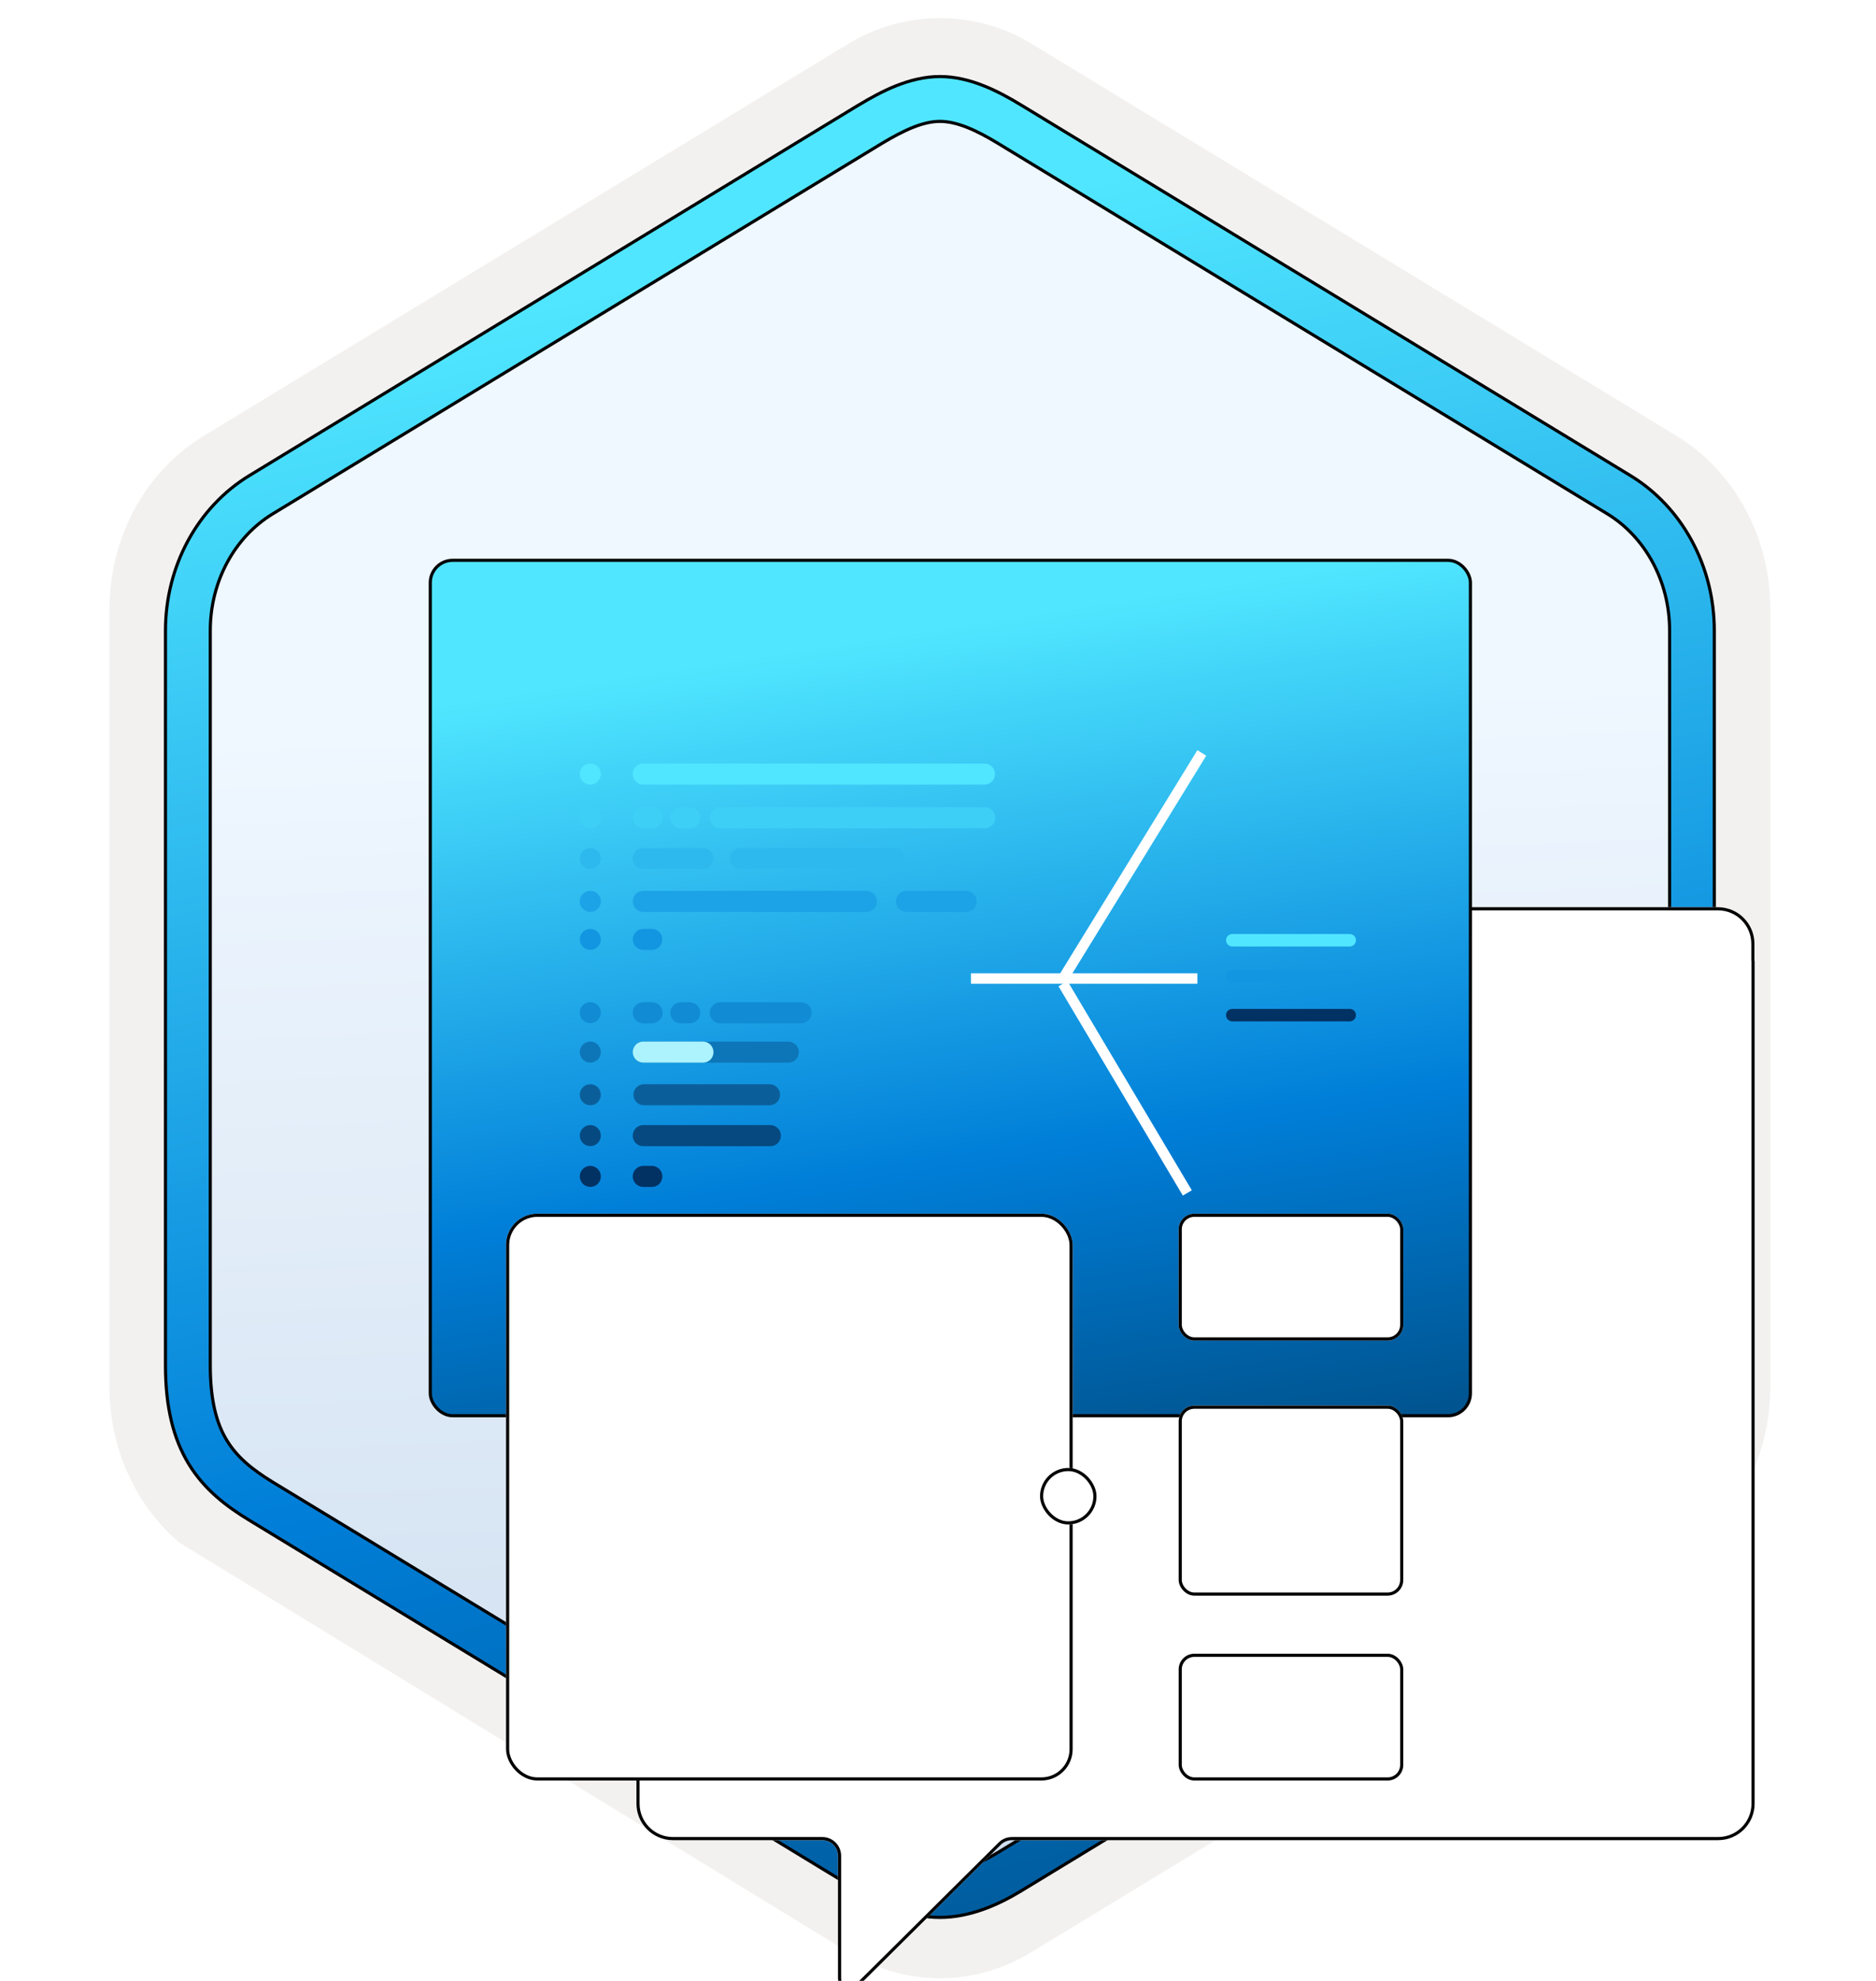 <svg width="180" height="190" viewBox="0 0 180 190" fill="none" xmlns="http://www.w3.org/2000/svg">
<g clip-path="url(#clip0_2232_766)">
<path d="M90.186 189.742C93.246 189.742 96.256 188.892 98.916 187.272L160.886 149.612C166.426 146.242 169.856 139.912 169.856 133.072V58.362C169.856 51.542 166.426 45.202 160.886 41.822L98.916 4.162C93.586 0.922 86.766 0.942 81.466 4.162L19.496 41.842C13.956 45.212 10.506 51.542 10.506 58.382V133.082C10.506 138.842 12.956 144.262 17.056 147.832V147.862L81.466 187.292C84.106 188.892 87.126 189.742 90.186 189.742ZM90.836 8.692C92.786 8.692 95.266 9.902 96.976 10.952L157.736 48.142C161.486 50.422 163.606 57.022 163.606 61.772L162.976 133.072C162.976 137.822 159.776 142.092 156.026 144.372L95.626 180.752C92.196 182.842 89.406 182.842 85.966 180.752L24.756 144.282C21.006 142.002 17.986 137.802 17.986 133.072V59.432C17.986 54.692 20.716 49.802 24.486 47.512L85.066 10.952C86.766 9.912 88.886 8.692 90.836 8.692Z" fill="#F2F1F0"/>
<path fill-rule="evenodd" clip-rule="evenodd" d="M98.086 12.272C95.636 10.772 92.916 10.022 90.186 10.022C87.456 10.022 84.736 10.782 82.286 12.272L26.156 46.602C21.136 49.672 18.026 55.422 18.026 61.672V129.772C18.026 136.002 21.126 141.772 26.156 144.842L82.286 179.172C84.736 180.672 87.456 181.422 90.186 181.422C92.916 181.422 95.636 180.682 98.086 179.172L154.216 144.842C159.236 141.772 162.346 136.002 162.346 129.772V61.672C162.346 55.442 159.246 49.692 154.216 46.602L98.086 12.272Z" fill="url(#paint0_linear_2232_766)"/>
<path d="M21.774 138.164L21.773 138.164C20.812 136.594 20.176 134.404 20.176 130.962V60.482C20.176 55.701 22.561 51.481 26.164 49.29L84.623 13.751C86.713 12.501 88.541 11.642 90.186 11.642C91.82 11.642 93.679 12.491 95.738 13.74C95.738 13.74 95.738 13.74 95.738 13.74L154.208 49.28C157.81 51.471 160.196 55.691 160.196 60.472V130.952C160.196 135.723 157.81 139.953 154.208 142.144L95.748 177.684C93.797 178.868 91.906 179.602 90.196 179.602C88.486 179.602 86.594 178.868 84.644 177.684L26.164 142.154C24.163 140.93 22.736 139.745 21.774 138.164ZM97.974 10.074L97.973 10.074C95.862 8.793 93.121 7.342 90.186 7.342C87.253 7.342 84.522 8.791 82.434 10.048C82.421 10.052 82.409 10.057 82.398 10.064L23.928 45.614C23.928 45.614 23.928 45.614 23.928 45.614C18.96 48.633 15.876 54.303 15.876 60.482V130.962C15.876 134.941 16.619 137.96 18.097 140.4L18.098 140.4C19.575 142.83 21.659 144.445 23.928 145.82C23.928 145.82 23.928 145.82 23.928 145.82L82.388 181.36C84.617 182.716 87.315 183.912 90.176 183.912C93.035 183.912 95.744 182.726 97.974 181.37L156.434 145.83C161.401 142.811 164.486 137.141 164.486 130.962V60.482C164.486 54.303 161.401 48.633 156.434 45.614L97.974 10.074Z" fill="url(#paint1_linear_2232_766)" stroke="black" stroke-width="0.3" stroke-linejoin="round"/>
<g filter="url(#filter0_dddd_2232_766)">
<path d="M144.336 55.088V53.52C144.336 51.583 142.768 50.016 140.831 50.016H40.571C38.635 50.016 37.067 51.583 37.067 53.52V55.254V56.84V135.996C37.067 137.932 38.635 139.5 40.571 139.5H54.905C55.733 139.5 56.405 140.172 56.405 141V152.743C56.405 153.739 57.604 154.237 58.323 153.536L72.031 139.935C72.312 139.656 72.692 139.5 73.088 139.5H140.85C142.787 139.5 144.354 137.932 144.354 135.996V55.254C144.354 55.198 144.336 55.143 144.336 55.088Z" fill="white"/>
<path d="M144.186 53.52V55.088C144.186 55.13 144.193 55.17 144.197 55.195C144.202 55.225 144.204 55.24 144.204 55.254V135.996C144.204 137.849 142.704 139.35 140.85 139.35H73.088C72.652 139.35 72.234 139.522 71.925 139.829L58.218 153.428C58.218 153.428 58.218 153.429 58.218 153.429C57.591 154.039 56.555 153.602 56.555 152.743V141C56.555 140.089 55.816 139.35 54.905 139.35H40.571C38.718 139.35 37.217 137.849 37.217 135.996V56.84V55.254V53.52C37.217 51.666 38.718 50.166 40.571 50.166H140.831C142.685 50.166 144.186 51.666 144.186 53.52Z" stroke="black" stroke-width="0.3"/>
</g>
<rect x="41.285" y="53.741" width="99.8" height="82.05" rx="2.15" fill="url(#paint2_linear_2232_766)" stroke="black" stroke-width="0.3" stroke-linejoin="round"/>
<line x1="115.312" y1="72.218" x2="102.032" y2="93.808" stroke="white"/>
<line x1="114.886" y1="93.855" x2="93.159" y2="93.855" stroke="white"/>
<line x1="113.922" y1="114.421" x2="101.992" y2="94.345" stroke="white"/>
<g filter="url(#filter1_ddddd_2232_766)">
<rect x="48.556" y="66.258" width="54.364" height="54.364" rx="3" fill="white"/>
<rect x="48.706" y="66.408" width="54.064" height="54.064" rx="2.85" stroke="black" stroke-width="0.3"/>
</g>
<g filter="url(#filter2_ddddd_2232_766)">
<rect x="113.092" y="66.258" width="21.551" height="12.16" rx="1.5" fill="white"/>
<rect x="113.242" y="66.408" width="21.251" height="11.86" rx="1.35" stroke="black" stroke-width="0.3"/>
</g>
<g filter="url(#filter3_ddddd_2232_766)">
<rect x="113.092" y="84.665" width="21.551" height="18.224" rx="1.5" fill="white"/>
<rect x="113.242" y="84.815" width="21.251" height="17.924" rx="1.35" stroke="black" stroke-width="0.3"/>
</g>
<g filter="url(#filter4_ddddd_2232_766)">
<rect x="113.092" y="108.462" width="21.551" height="12.16" rx="1.5" fill="white"/>
<rect x="113.242" y="108.612" width="21.251" height="11.86" rx="1.35" stroke="black" stroke-width="0.3"/>
</g>
<path d="M129.511 89.589H118.232C117.902 89.589 117.635 89.863 117.635 90.186C117.635 90.516 117.91 90.782 118.232 90.782H129.503C129.834 90.782 130.1 90.508 130.1 90.186C130.108 89.855 129.842 89.589 129.511 89.589Z" fill="#51E6FF"/>
<path d="M129.511 93.046H118.232C117.902 93.046 117.635 93.32 117.635 93.642C117.635 93.973 117.91 94.239 118.232 94.239H129.503C129.834 94.239 130.1 93.965 130.1 93.642C130.108 93.312 129.842 93.046 129.511 93.046Z" fill="#1296E1"/>
<path d="M129.511 96.772H118.232C117.902 96.772 117.635 97.047 117.635 97.369C117.635 97.7 117.91 97.966 118.232 97.966H129.503C129.834 97.966 130.1 97.692 130.1 97.369C130.108 97.038 129.842 96.772 129.511 96.772Z" fill="#023263"/>
<g filter="url(#filter5_ddddd_2232_766)">
<rect x="99.79" y="90.644" width="5.418" height="5.418" rx="2.709" fill="white"/>
<rect x="99.94" y="90.794" width="5.118" height="5.118" rx="2.559" stroke="black" stroke-width="0.3"/>
</g>
<path d="M94.459 73.234H61.721C61.588 73.234 61.457 73.26 61.335 73.311C61.212 73.362 61.1 73.436 61.007 73.53C60.913 73.624 60.839 73.736 60.788 73.858C60.737 73.981 60.711 74.112 60.711 74.245C60.711 74.377 60.737 74.509 60.788 74.632C60.839 74.754 60.913 74.865 61.007 74.959C61.1 75.053 61.212 75.127 61.335 75.178C61.457 75.229 61.588 75.255 61.721 75.255H94.459C94.727 75.255 94.984 75.149 95.173 74.959C95.363 74.77 95.469 74.513 95.469 74.245C95.469 73.977 95.363 73.72 95.173 73.53C94.984 73.341 94.727 73.234 94.459 73.234Z" fill="#51E6FF"/>
<path d="M62.567 77.419H61.721C61.588 77.419 61.457 77.446 61.334 77.496C61.212 77.547 61.1 77.621 61.007 77.715C60.913 77.809 60.839 77.921 60.788 78.043C60.737 78.166 60.711 78.297 60.711 78.43C60.711 78.562 60.737 78.694 60.788 78.816C60.839 78.939 60.913 79.05 61.007 79.144C61.1 79.238 61.212 79.312 61.334 79.363C61.457 79.414 61.588 79.44 61.721 79.44H62.567C62.835 79.44 63.092 79.333 63.281 79.144C63.471 78.954 63.577 78.698 63.577 78.43C63.577 78.162 63.471 77.905 63.281 77.715C63.092 77.526 62.835 77.419 62.567 77.419Z" fill="#3ECFF7"/>
<path d="M66.177 77.419H65.331C65.198 77.419 65.067 77.446 64.944 77.496C64.822 77.547 64.71 77.621 64.616 77.715C64.522 77.809 64.448 77.921 64.397 78.043C64.347 78.166 64.321 78.297 64.321 78.43C64.321 78.562 64.347 78.694 64.397 78.816C64.448 78.939 64.522 79.05 64.616 79.144C64.71 79.238 64.822 79.312 64.944 79.363C65.067 79.414 65.198 79.44 65.331 79.44H66.177C66.444 79.44 66.701 79.333 66.891 79.144C67.08 78.954 67.187 78.698 67.187 78.43C67.187 78.162 67.08 77.905 66.891 77.715C66.701 77.526 66.444 77.419 66.177 77.419Z" fill="#3ECFF7"/>
<path d="M94.492 77.419H69.114C68.981 77.419 68.85 77.446 68.727 77.496C68.605 77.547 68.493 77.622 68.399 77.715C68.305 77.809 68.231 77.921 68.18 78.043C68.13 78.166 68.103 78.297 68.103 78.43C68.103 78.563 68.13 78.694 68.18 78.817C68.231 78.939 68.305 79.05 68.399 79.144C68.493 79.238 68.605 79.313 68.727 79.363C68.85 79.414 68.981 79.44 69.114 79.44H94.492C94.76 79.44 95.017 79.334 95.206 79.144C95.396 78.955 95.502 78.698 95.502 78.43C95.502 78.162 95.396 77.905 95.206 77.715C95.017 77.526 94.76 77.419 94.492 77.419Z" fill="#3ECFF7"/>
<path d="M62.567 96.134H61.721C61.588 96.134 61.457 96.16 61.334 96.211C61.212 96.261 61.1 96.336 61.007 96.43C60.913 96.523 60.839 96.635 60.788 96.757C60.737 96.88 60.711 97.011 60.711 97.144C60.711 97.277 60.737 97.408 60.788 97.531C60.839 97.653 60.913 97.764 61.007 97.858C61.1 97.952 61.212 98.027 61.334 98.077C61.457 98.128 61.588 98.154 61.721 98.154H62.567C62.835 98.154 63.092 98.048 63.281 97.858C63.471 97.669 63.577 97.412 63.577 97.144C63.577 96.876 63.471 96.619 63.281 96.43C63.092 96.24 62.835 96.134 62.567 96.134Z" fill="#118BD4"/>
<path d="M66.177 96.134H65.331C65.198 96.134 65.067 96.16 64.944 96.211C64.822 96.261 64.71 96.336 64.616 96.43C64.522 96.523 64.448 96.635 64.397 96.757C64.347 96.88 64.321 97.011 64.321 97.144C64.321 97.277 64.347 97.408 64.397 97.531C64.448 97.653 64.522 97.764 64.616 97.858C64.71 97.952 64.822 98.027 64.944 98.077C65.067 98.128 65.198 98.154 65.331 98.154H66.177C66.444 98.154 66.701 98.048 66.891 97.858C67.08 97.669 67.187 97.412 67.187 97.144C67.187 96.876 67.08 96.619 66.891 96.43C66.701 96.24 66.444 96.134 66.177 96.134Z" fill="#118BD4"/>
<path d="M76.867 96.134H69.114C68.981 96.134 68.85 96.16 68.727 96.211C68.605 96.261 68.493 96.336 68.399 96.43C68.305 96.524 68.231 96.635 68.18 96.757C68.13 96.88 68.103 97.011 68.103 97.144C68.103 97.277 68.13 97.408 68.18 97.531C68.231 97.653 68.305 97.765 68.399 97.859C68.493 97.953 68.605 98.027 68.727 98.078C68.85 98.129 68.981 98.155 69.114 98.155H76.867C77.135 98.155 77.392 98.048 77.582 97.859C77.771 97.669 77.878 97.412 77.878 97.144C77.878 96.876 77.771 96.619 77.582 96.43C77.392 96.24 77.135 96.134 76.867 96.134Z" fill="#118BD4"/>
<path d="M85.779 81.335H71.033C70.765 81.335 70.508 81.441 70.319 81.631C70.129 81.82 70.022 82.077 70.022 82.345C70.022 82.613 70.129 82.87 70.319 83.06C70.508 83.249 70.765 83.356 71.033 83.356H85.762C85.895 83.358 86.027 83.334 86.151 83.284C86.275 83.234 86.387 83.159 86.482 83.065C86.576 82.971 86.65 82.858 86.7 82.735C86.75 82.611 86.775 82.479 86.772 82.345C86.772 82.08 86.668 81.826 86.482 81.637C86.297 81.448 86.044 81.339 85.779 81.335Z" fill="#2EB9EE"/>
<path d="M67.447 81.335H61.721C61.588 81.335 61.457 81.361 61.335 81.412C61.212 81.463 61.1 81.537 61.007 81.631C60.913 81.725 60.839 81.836 60.788 81.959C60.737 82.081 60.711 82.213 60.711 82.345C60.711 82.478 60.737 82.609 60.788 82.732C60.839 82.855 60.913 82.966 61.007 83.06C61.1 83.154 61.212 83.228 61.335 83.279C61.457 83.33 61.588 83.356 61.721 83.356H67.447C67.58 83.358 67.713 83.334 67.836 83.284C67.96 83.234 68.072 83.159 68.167 83.065C68.261 82.971 68.335 82.858 68.385 82.735C68.435 82.611 68.46 82.479 68.457 82.345C68.457 82.077 68.351 81.82 68.161 81.631C67.972 81.441 67.715 81.335 67.447 81.335Z" fill="#2EB9EE"/>
<path d="M83.125 85.449H61.721C61.588 85.449 61.457 85.475 61.335 85.526C61.212 85.576 61.1 85.651 61.007 85.745C60.913 85.838 60.839 85.95 60.788 86.073C60.737 86.195 60.711 86.326 60.711 86.459C60.711 86.592 60.737 86.723 60.788 86.846C60.839 86.968 60.913 87.08 61.007 87.174C61.1 87.267 61.212 87.342 61.335 87.393C61.457 87.443 61.588 87.47 61.721 87.47H83.125C83.258 87.472 83.391 87.447 83.514 87.397C83.638 87.347 83.75 87.273 83.845 87.179C83.939 87.084 84.013 86.972 84.063 86.849C84.113 86.725 84.138 86.593 84.136 86.459C84.136 86.191 84.029 85.934 83.84 85.745C83.65 85.555 83.393 85.449 83.125 85.449Z" fill="#1CA2E6"/>
<path d="M75.636 99.907H61.721C61.453 99.907 61.196 100.014 61.007 100.203C60.817 100.393 60.711 100.65 60.711 100.918C60.711 101.186 60.817 101.443 61.007 101.632C61.196 101.822 61.453 101.928 61.721 101.928H75.636C75.904 101.928 76.161 101.822 76.351 101.632C76.54 101.443 76.647 101.186 76.647 100.918C76.647 100.65 76.54 100.393 76.351 100.203C76.161 100.014 75.904 99.907 75.636 99.907Z" fill="#0D76B8"/>
<path d="M73.835 103.993H61.788C61.656 103.993 61.524 104.019 61.401 104.07C61.279 104.121 61.167 104.195 61.074 104.289C60.98 104.383 60.905 104.494 60.855 104.617C60.804 104.74 60.778 104.871 60.778 105.004C60.778 105.136 60.804 105.268 60.855 105.39C60.905 105.513 60.98 105.624 61.074 105.718C61.167 105.812 61.279 105.886 61.401 105.937C61.524 105.988 61.656 106.014 61.788 106.014H73.835C74.103 106.014 74.36 105.908 74.55 105.718C74.739 105.529 74.846 105.272 74.846 105.004C74.846 104.736 74.739 104.479 74.55 104.289C74.36 104.1 74.103 103.993 73.835 103.993Z" fill="#0A5F9B"/>
<path d="M73.913 107.912H61.721C61.453 107.912 61.196 108.019 61.007 108.208C60.817 108.398 60.711 108.655 60.711 108.922C60.709 109.056 60.733 109.188 60.783 109.312C60.833 109.435 60.907 109.548 61.002 109.642C61.096 109.736 61.208 109.811 61.332 109.861C61.456 109.911 61.588 109.935 61.721 109.933H73.913C74.047 109.935 74.179 109.911 74.303 109.861C74.427 109.811 74.539 109.736 74.633 109.642C74.727 109.548 74.802 109.435 74.852 109.312C74.902 109.188 74.926 109.056 74.924 108.922C74.924 108.655 74.817 108.398 74.628 108.208C74.439 108.019 74.181 107.912 73.913 107.912Z" fill="#064980"/>
<path d="M67.447 99.901H61.721C61.588 99.901 61.457 99.927 61.335 99.978C61.212 100.029 61.1 100.104 61.007 100.197C60.913 100.291 60.839 100.403 60.788 100.525C60.737 100.648 60.711 100.779 60.711 100.912C60.711 101.044 60.737 101.176 60.788 101.298C60.839 101.421 60.913 101.532 61.007 101.626C61.1 101.72 61.212 101.795 61.335 101.845C61.457 101.896 61.588 101.922 61.721 101.922H67.447C67.58 101.925 67.713 101.9 67.836 101.85C67.96 101.8 68.072 101.726 68.167 101.631C68.261 101.537 68.335 101.425 68.385 101.301C68.435 101.178 68.46 101.045 68.457 100.912C68.457 100.644 68.351 100.387 68.161 100.197C67.972 100.008 67.715 99.901 67.447 99.901Z" fill="#ACF3FD"/>
<path d="M92.703 85.449H86.978C86.845 85.449 86.714 85.475 86.591 85.526C86.468 85.576 86.357 85.651 86.263 85.745C86.169 85.838 86.095 85.95 86.044 86.073C85.993 86.195 85.967 86.326 85.967 86.459C85.967 86.592 85.993 86.723 86.044 86.846C86.095 86.968 86.169 87.08 86.263 87.174C86.357 87.267 86.468 87.342 86.591 87.393C86.714 87.443 86.845 87.47 86.978 87.47H92.703C92.837 87.472 92.969 87.447 93.093 87.397C93.216 87.347 93.329 87.273 93.423 87.179C93.517 87.084 93.591 86.972 93.641 86.849C93.691 86.725 93.716 86.593 93.714 86.459C93.714 86.191 93.607 85.934 93.418 85.745C93.228 85.555 92.971 85.449 92.703 85.449Z" fill="#1CA2E6"/>
<path d="M62.54 89.093H61.721C61.588 89.093 61.457 89.119 61.334 89.17C61.212 89.221 61.1 89.295 61.007 89.389C60.913 89.483 60.839 89.594 60.788 89.717C60.737 89.84 60.711 89.971 60.711 90.103C60.711 90.236 60.737 90.368 60.788 90.49C60.839 90.613 60.913 90.724 61.007 90.818C61.1 90.912 61.212 90.986 61.334 91.037C61.457 91.088 61.588 91.114 61.721 91.114H62.54C62.674 91.116 62.806 91.091 62.93 91.041C63.053 90.992 63.165 90.917 63.26 90.823C63.354 90.729 63.428 90.616 63.478 90.493C63.528 90.369 63.553 90.237 63.55 90.103C63.55 89.836 63.444 89.579 63.254 89.389C63.065 89.2 62.808 89.093 62.54 89.093Z" fill="#1296E1"/>
<path d="M62.54 111.824H61.721C61.588 111.824 61.457 111.85 61.334 111.901C61.212 111.952 61.1 112.026 61.007 112.12C60.913 112.214 60.839 112.325 60.788 112.448C60.737 112.57 60.711 112.702 60.711 112.834C60.711 112.967 60.737 113.098 60.788 113.221C60.839 113.344 60.913 113.455 61.007 113.549C61.1 113.643 61.212 113.717 61.334 113.768C61.457 113.819 61.588 113.845 61.721 113.845H62.54C62.674 113.847 62.806 113.822 62.93 113.772C63.053 113.722 63.165 113.648 63.26 113.554C63.354 113.46 63.428 113.347 63.478 113.224C63.528 113.1 63.553 112.968 63.55 112.834C63.55 112.567 63.444 112.31 63.254 112.12C63.065 111.931 62.808 111.824 62.54 111.824Z" fill="#023263"/>
<circle cx="56.639" cy="74.244" r="1.01" fill="#51E6FF"/>
<circle cx="56.639" cy="78.429" r="1.01" fill="#3ECFF7"/>
<circle cx="56.639" cy="82.345" r="1.01" fill="#2EB9EE"/>
<circle cx="56.639" cy="86.459" r="1.01" fill="#1CA2E6"/>
<circle cx="56.639" cy="90.103" r="1.01" fill="#1296E1"/>
<circle cx="56.639" cy="97.131" r="1.01" fill="#118BD4"/>
<circle cx="56.639" cy="100.911" r="1.01" fill="#0D76B8"/>
<circle cx="56.639" cy="105.003" r="1.01" fill="#0A5F9B"/>
<circle cx="56.639" cy="112.834" r="1.01" fill="#023263"/>
<circle cx="56.639" cy="108.922" r="1.01" fill="#064980"/>
</g>
<defs>
<filter id="filter0_dddd_2232_766" x="34.067" y="48.016" width="132.287" height="134.848" filterUnits="userSpaceOnUse" color-interpolation-filters="sRGB">
<feFlood flood-opacity="0" result="BackgroundImageFix"/>
<feColorMatrix in="SourceAlpha" type="matrix" values="0 0 0 0 0 0 0 0 0 0 0 0 0 0 0 0 0 0 127 0" result="hardAlpha"/>
<feOffset dx="1" dy="1"/>
<feGaussianBlur stdDeviation="1.5"/>
<feColorMatrix type="matrix" values="0 0 0 0 0 0 0 0 0 0 0 0 0 0 0 0 0 0 0.1 0"/>
<feBlend mode="normal" in2="BackgroundImageFix" result="effect1_dropShadow_2232_766"/>
<feColorMatrix in="SourceAlpha" type="matrix" values="0 0 0 0 0 0 0 0 0 0 0 0 0 0 0 0 0 0 127 0" result="hardAlpha"/>
<feOffset dx="3" dy="5"/>
<feGaussianBlur stdDeviation="3"/>
<feColorMatrix type="matrix" values="0 0 0 0 0 0 0 0 0 0 0 0 0 0 0 0 0 0 0.09 0"/>
<feBlend mode="normal" in2="effect1_dropShadow_2232_766" result="effect2_dropShadow_2232_766"/>
<feColorMatrix in="SourceAlpha" type="matrix" values="0 0 0 0 0 0 0 0 0 0 0 0 0 0 0 0 0 0 127 0" result="hardAlpha"/>
<feOffset dx="7" dy="11"/>
<feGaussianBlur stdDeviation="4"/>
<feColorMatrix type="matrix" values="0 0 0 0 0 0 0 0 0 0 0 0 0 0 0 0 0 0 0.05 0"/>
<feBlend mode="normal" in2="effect2_dropShadow_2232_766" result="effect3_dropShadow_2232_766"/>
<feColorMatrix in="SourceAlpha" type="matrix" values="0 0 0 0 0 0 0 0 0 0 0 0 0 0 0 0 0 0 127 0" result="hardAlpha"/>
<feOffset dx="13" dy="20"/>
<feGaussianBlur stdDeviation="4.5"/>
<feColorMatrix type="matrix" values="0 0 0 0 0 0 0 0 0 0 0 0 0 0 0 0 0 0 0.01 0"/>
<feBlend mode="normal" in2="effect3_dropShadow_2232_766" result="effect4_dropShadow_2232_766"/>
<feBlend mode="normal" in="SourceGraphic" in2="effect4_dropShadow_2232_766" result="shape"/>
</filter>
<filter id="filter1_ddddd_2232_766" x="38.91" y="64.329" width="73.655" height="92.947" filterUnits="userSpaceOnUse" color-interpolation-filters="sRGB">
<feFlood flood-opacity="0" result="BackgroundImageFix"/>
<feColorMatrix in="SourceAlpha" type="matrix" values="0 0 0 0 0 0 0 0 0 0 0 0 0 0 0 0 0 0 127 0" result="hardAlpha"/>
<feOffset/>
<feColorMatrix type="matrix" values="0 0 0 0 0 0 0 0 0 0 0 0 0 0 0 0 0 0 0.1 0"/>
<feBlend mode="normal" in2="BackgroundImageFix" result="effect1_dropShadow_2232_766"/>
<feColorMatrix in="SourceAlpha" type="matrix" values="0 0 0 0 0 0 0 0 0 0 0 0 0 0 0 0 0 0 127 0" result="hardAlpha"/>
<feOffset dy="1.929"/>
<feGaussianBlur stdDeviation="1.929"/>
<feColorMatrix type="matrix" values="0 0 0 0 0 0 0 0 0 0 0 0 0 0 0 0 0 0 0.1 0"/>
<feBlend mode="normal" in2="effect1_dropShadow_2232_766" result="effect2_dropShadow_2232_766"/>
<feColorMatrix in="SourceAlpha" type="matrix" values="0 0 0 0 0 0 0 0 0 0 0 0 0 0 0 0 0 0 127 0" result="hardAlpha"/>
<feOffset dy="5.787"/>
<feGaussianBlur stdDeviation="2.894"/>
<feColorMatrix type="matrix" values="0 0 0 0 0 0 0 0 0 0 0 0 0 0 0 0 0 0 0.09 0"/>
<feBlend mode="normal" in2="effect2_dropShadow_2232_766" result="effect3_dropShadow_2232_766"/>
<feColorMatrix in="SourceAlpha" type="matrix" values="0 0 0 0 0 0 0 0 0 0 0 0 0 0 0 0 0 0 127 0" result="hardAlpha"/>
<feOffset dy="15.433"/>
<feGaussianBlur stdDeviation="4.823"/>
<feColorMatrix type="matrix" values="0 0 0 0 0 0 0 0 0 0 0 0 0 0 0 0 0 0 0.05 0"/>
<feBlend mode="normal" in2="effect3_dropShadow_2232_766" result="effect4_dropShadow_2232_766"/>
<feColorMatrix in="SourceAlpha" type="matrix" values="0 0 0 0 0 0 0 0 0 0 0 0 0 0 0 0 0 0 127 0" result="hardAlpha"/>
<feOffset dy="27.008"/>
<feGaussianBlur stdDeviation="4.823"/>
<feColorMatrix type="matrix" values="0 0 0 0 0 0 0 0 0 0 0 0 0 0 0 0 0 0 0.01 0"/>
<feBlend mode="normal" in2="effect4_dropShadow_2232_766" result="effect5_dropShadow_2232_766"/>
<feBlend mode="normal" in="SourceGraphic" in2="effect5_dropShadow_2232_766" result="shape"/>
</filter>
<filter id="filter2_ddddd_2232_766" x="103.446" y="64.329" width="40.843" height="50.742" filterUnits="userSpaceOnUse" color-interpolation-filters="sRGB">
<feFlood flood-opacity="0" result="BackgroundImageFix"/>
<feColorMatrix in="SourceAlpha" type="matrix" values="0 0 0 0 0 0 0 0 0 0 0 0 0 0 0 0 0 0 127 0" result="hardAlpha"/>
<feOffset/>
<feColorMatrix type="matrix" values="0 0 0 0 0 0 0 0 0 0 0 0 0 0 0 0 0 0 0.1 0"/>
<feBlend mode="normal" in2="BackgroundImageFix" result="effect1_dropShadow_2232_766"/>
<feColorMatrix in="SourceAlpha" type="matrix" values="0 0 0 0 0 0 0 0 0 0 0 0 0 0 0 0 0 0 127 0" result="hardAlpha"/>
<feOffset dy="1.929"/>
<feGaussianBlur stdDeviation="1.929"/>
<feColorMatrix type="matrix" values="0 0 0 0 0 0 0 0 0 0 0 0 0 0 0 0 0 0 0.1 0"/>
<feBlend mode="normal" in2="effect1_dropShadow_2232_766" result="effect2_dropShadow_2232_766"/>
<feColorMatrix in="SourceAlpha" type="matrix" values="0 0 0 0 0 0 0 0 0 0 0 0 0 0 0 0 0 0 127 0" result="hardAlpha"/>
<feOffset dy="5.787"/>
<feGaussianBlur stdDeviation="2.894"/>
<feColorMatrix type="matrix" values="0 0 0 0 0 0 0 0 0 0 0 0 0 0 0 0 0 0 0.09 0"/>
<feBlend mode="normal" in2="effect2_dropShadow_2232_766" result="effect3_dropShadow_2232_766"/>
<feColorMatrix in="SourceAlpha" type="matrix" values="0 0 0 0 0 0 0 0 0 0 0 0 0 0 0 0 0 0 127 0" result="hardAlpha"/>
<feOffset dy="15.433"/>
<feGaussianBlur stdDeviation="4.823"/>
<feColorMatrix type="matrix" values="0 0 0 0 0 0 0 0 0 0 0 0 0 0 0 0 0 0 0.05 0"/>
<feBlend mode="normal" in2="effect3_dropShadow_2232_766" result="effect4_dropShadow_2232_766"/>
<feColorMatrix in="SourceAlpha" type="matrix" values="0 0 0 0 0 0 0 0 0 0 0 0 0 0 0 0 0 0 127 0" result="hardAlpha"/>
<feOffset dy="27.008"/>
<feGaussianBlur stdDeviation="4.823"/>
<feColorMatrix type="matrix" values="0 0 0 0 0 0 0 0 0 0 0 0 0 0 0 0 0 0 0.01 0"/>
<feBlend mode="normal" in2="effect4_dropShadow_2232_766" result="effect5_dropShadow_2232_766"/>
<feBlend mode="normal" in="SourceGraphic" in2="effect5_dropShadow_2232_766" result="shape"/>
</filter>
<filter id="filter3_ddddd_2232_766" x="103.446" y="82.735" width="40.843" height="56.807" filterUnits="userSpaceOnUse" color-interpolation-filters="sRGB">
<feFlood flood-opacity="0" result="BackgroundImageFix"/>
<feColorMatrix in="SourceAlpha" type="matrix" values="0 0 0 0 0 0 0 0 0 0 0 0 0 0 0 0 0 0 127 0" result="hardAlpha"/>
<feOffset/>
<feColorMatrix type="matrix" values="0 0 0 0 0 0 0 0 0 0 0 0 0 0 0 0 0 0 0.1 0"/>
<feBlend mode="normal" in2="BackgroundImageFix" result="effect1_dropShadow_2232_766"/>
<feColorMatrix in="SourceAlpha" type="matrix" values="0 0 0 0 0 0 0 0 0 0 0 0 0 0 0 0 0 0 127 0" result="hardAlpha"/>
<feOffset dy="1.929"/>
<feGaussianBlur stdDeviation="1.929"/>
<feColorMatrix type="matrix" values="0 0 0 0 0 0 0 0 0 0 0 0 0 0 0 0 0 0 0.1 0"/>
<feBlend mode="normal" in2="effect1_dropShadow_2232_766" result="effect2_dropShadow_2232_766"/>
<feColorMatrix in="SourceAlpha" type="matrix" values="0 0 0 0 0 0 0 0 0 0 0 0 0 0 0 0 0 0 127 0" result="hardAlpha"/>
<feOffset dy="5.787"/>
<feGaussianBlur stdDeviation="2.894"/>
<feColorMatrix type="matrix" values="0 0 0 0 0 0 0 0 0 0 0 0 0 0 0 0 0 0 0.09 0"/>
<feBlend mode="normal" in2="effect2_dropShadow_2232_766" result="effect3_dropShadow_2232_766"/>
<feColorMatrix in="SourceAlpha" type="matrix" values="0 0 0 0 0 0 0 0 0 0 0 0 0 0 0 0 0 0 127 0" result="hardAlpha"/>
<feOffset dy="15.433"/>
<feGaussianBlur stdDeviation="4.823"/>
<feColorMatrix type="matrix" values="0 0 0 0 0 0 0 0 0 0 0 0 0 0 0 0 0 0 0.05 0"/>
<feBlend mode="normal" in2="effect3_dropShadow_2232_766" result="effect4_dropShadow_2232_766"/>
<feColorMatrix in="SourceAlpha" type="matrix" values="0 0 0 0 0 0 0 0 0 0 0 0 0 0 0 0 0 0 127 0" result="hardAlpha"/>
<feOffset dy="27.008"/>
<feGaussianBlur stdDeviation="4.823"/>
<feColorMatrix type="matrix" values="0 0 0 0 0 0 0 0 0 0 0 0 0 0 0 0 0 0 0.01 0"/>
<feBlend mode="normal" in2="effect4_dropShadow_2232_766" result="effect5_dropShadow_2232_766"/>
<feBlend mode="normal" in="SourceGraphic" in2="effect5_dropShadow_2232_766" result="shape"/>
</filter>
<filter id="filter4_ddddd_2232_766" x="103.446" y="106.533" width="40.843" height="50.742" filterUnits="userSpaceOnUse" color-interpolation-filters="sRGB">
<feFlood flood-opacity="0" result="BackgroundImageFix"/>
<feColorMatrix in="SourceAlpha" type="matrix" values="0 0 0 0 0 0 0 0 0 0 0 0 0 0 0 0 0 0 127 0" result="hardAlpha"/>
<feOffset/>
<feColorMatrix type="matrix" values="0 0 0 0 0 0 0 0 0 0 0 0 0 0 0 0 0 0 0.1 0"/>
<feBlend mode="normal" in2="BackgroundImageFix" result="effect1_dropShadow_2232_766"/>
<feColorMatrix in="SourceAlpha" type="matrix" values="0 0 0 0 0 0 0 0 0 0 0 0 0 0 0 0 0 0 127 0" result="hardAlpha"/>
<feOffset dy="1.929"/>
<feGaussianBlur stdDeviation="1.929"/>
<feColorMatrix type="matrix" values="0 0 0 0 0 0 0 0 0 0 0 0 0 0 0 0 0 0 0.1 0"/>
<feBlend mode="normal" in2="effect1_dropShadow_2232_766" result="effect2_dropShadow_2232_766"/>
<feColorMatrix in="SourceAlpha" type="matrix" values="0 0 0 0 0 0 0 0 0 0 0 0 0 0 0 0 0 0 127 0" result="hardAlpha"/>
<feOffset dy="5.787"/>
<feGaussianBlur stdDeviation="2.894"/>
<feColorMatrix type="matrix" values="0 0 0 0 0 0 0 0 0 0 0 0 0 0 0 0 0 0 0.09 0"/>
<feBlend mode="normal" in2="effect2_dropShadow_2232_766" result="effect3_dropShadow_2232_766"/>
<feColorMatrix in="SourceAlpha" type="matrix" values="0 0 0 0 0 0 0 0 0 0 0 0 0 0 0 0 0 0 127 0" result="hardAlpha"/>
<feOffset dy="15.433"/>
<feGaussianBlur stdDeviation="4.823"/>
<feColorMatrix type="matrix" values="0 0 0 0 0 0 0 0 0 0 0 0 0 0 0 0 0 0 0.05 0"/>
<feBlend mode="normal" in2="effect3_dropShadow_2232_766" result="effect4_dropShadow_2232_766"/>
<feColorMatrix in="SourceAlpha" type="matrix" values="0 0 0 0 0 0 0 0 0 0 0 0 0 0 0 0 0 0 127 0" result="hardAlpha"/>
<feOffset dy="27.008"/>
<feGaussianBlur stdDeviation="4.823"/>
<feColorMatrix type="matrix" values="0 0 0 0 0 0 0 0 0 0 0 0 0 0 0 0 0 0 0.01 0"/>
<feBlend mode="normal" in2="effect4_dropShadow_2232_766" result="effect5_dropShadow_2232_766"/>
<feBlend mode="normal" in="SourceGraphic" in2="effect5_dropShadow_2232_766" result="shape"/>
</filter>
<filter id="filter5_ddddd_2232_766" x="90.144" y="88.715" width="24.71" height="44.001" filterUnits="userSpaceOnUse" color-interpolation-filters="sRGB">
<feFlood flood-opacity="0" result="BackgroundImageFix"/>
<feColorMatrix in="SourceAlpha" type="matrix" values="0 0 0 0 0 0 0 0 0 0 0 0 0 0 0 0 0 0 127 0" result="hardAlpha"/>
<feOffset/>
<feColorMatrix type="matrix" values="0 0 0 0 0 0 0 0 0 0 0 0 0 0 0 0 0 0 0.1 0"/>
<feBlend mode="normal" in2="BackgroundImageFix" result="effect1_dropShadow_2232_766"/>
<feColorMatrix in="SourceAlpha" type="matrix" values="0 0 0 0 0 0 0 0 0 0 0 0 0 0 0 0 0 0 127 0" result="hardAlpha"/>
<feOffset dy="1.929"/>
<feGaussianBlur stdDeviation="1.929"/>
<feColorMatrix type="matrix" values="0 0 0 0 0 0 0 0 0 0 0 0 0 0 0 0 0 0 0.1 0"/>
<feBlend mode="normal" in2="effect1_dropShadow_2232_766" result="effect2_dropShadow_2232_766"/>
<feColorMatrix in="SourceAlpha" type="matrix" values="0 0 0 0 0 0 0 0 0 0 0 0 0 0 0 0 0 0 127 0" result="hardAlpha"/>
<feOffset dy="5.787"/>
<feGaussianBlur stdDeviation="2.894"/>
<feColorMatrix type="matrix" values="0 0 0 0 0 0 0 0 0 0 0 0 0 0 0 0 0 0 0.09 0"/>
<feBlend mode="normal" in2="effect2_dropShadow_2232_766" result="effect3_dropShadow_2232_766"/>
<feColorMatrix in="SourceAlpha" type="matrix" values="0 0 0 0 0 0 0 0 0 0 0 0 0 0 0 0 0 0 127 0" result="hardAlpha"/>
<feOffset dy="15.433"/>
<feGaussianBlur stdDeviation="4.823"/>
<feColorMatrix type="matrix" values="0 0 0 0 0 0 0 0 0 0 0 0 0 0 0 0 0 0 0.05 0"/>
<feBlend mode="normal" in2="effect3_dropShadow_2232_766" result="effect4_dropShadow_2232_766"/>
<feColorMatrix in="SourceAlpha" type="matrix" values="0 0 0 0 0 0 0 0 0 0 0 0 0 0 0 0 0 0 127 0" result="hardAlpha"/>
<feOffset dy="27.008"/>
<feGaussianBlur stdDeviation="4.823"/>
<feColorMatrix type="matrix" values="0 0 0 0 0 0 0 0 0 0 0 0 0 0 0 0 0 0 0.01 0"/>
<feBlend mode="normal" in2="effect4_dropShadow_2232_766" result="effect5_dropShadow_2232_766"/>
<feBlend mode="normal" in="SourceGraphic" in2="effect5_dropShadow_2232_766" result="shape"/>
</filter>
<linearGradient id="paint0_linear_2232_766" x1="96.826" y1="3.084" x2="105.003" y2="204.58" gradientUnits="userSpaceOnUse">
<stop offset="0.319" stop-color="#EFF7FF"/>
<stop offset="1" stop-color="#C7D8EB"/>
</linearGradient>
<linearGradient id="paint1_linear_2232_766" x1="49.672" y1="16.909" x2="103.377" y2="257.876" gradientUnits="userSpaceOnUse">
<stop offset="0.051" stop-color="#50E6FF"/>
<stop offset="0.49" stop-color="#007ED8"/>
<stop offset="1" stop-color="#002D4C"/>
</linearGradient>
<linearGradient id="paint2_linear_2232_766" x1="64.009" y1="58.258" x2="81.663" y2="172.844" gradientUnits="userSpaceOnUse">
<stop offset="0.051" stop-color="#50E6FF"/>
<stop offset="0.49" stop-color="#007ED8"/>
<stop offset="1" stop-color="#002D4C"/>
</linearGradient>
<clipPath id="clip0_2232_766">
<rect width="180" height="190" fill="white"/>
</clipPath>
</defs>
</svg>
